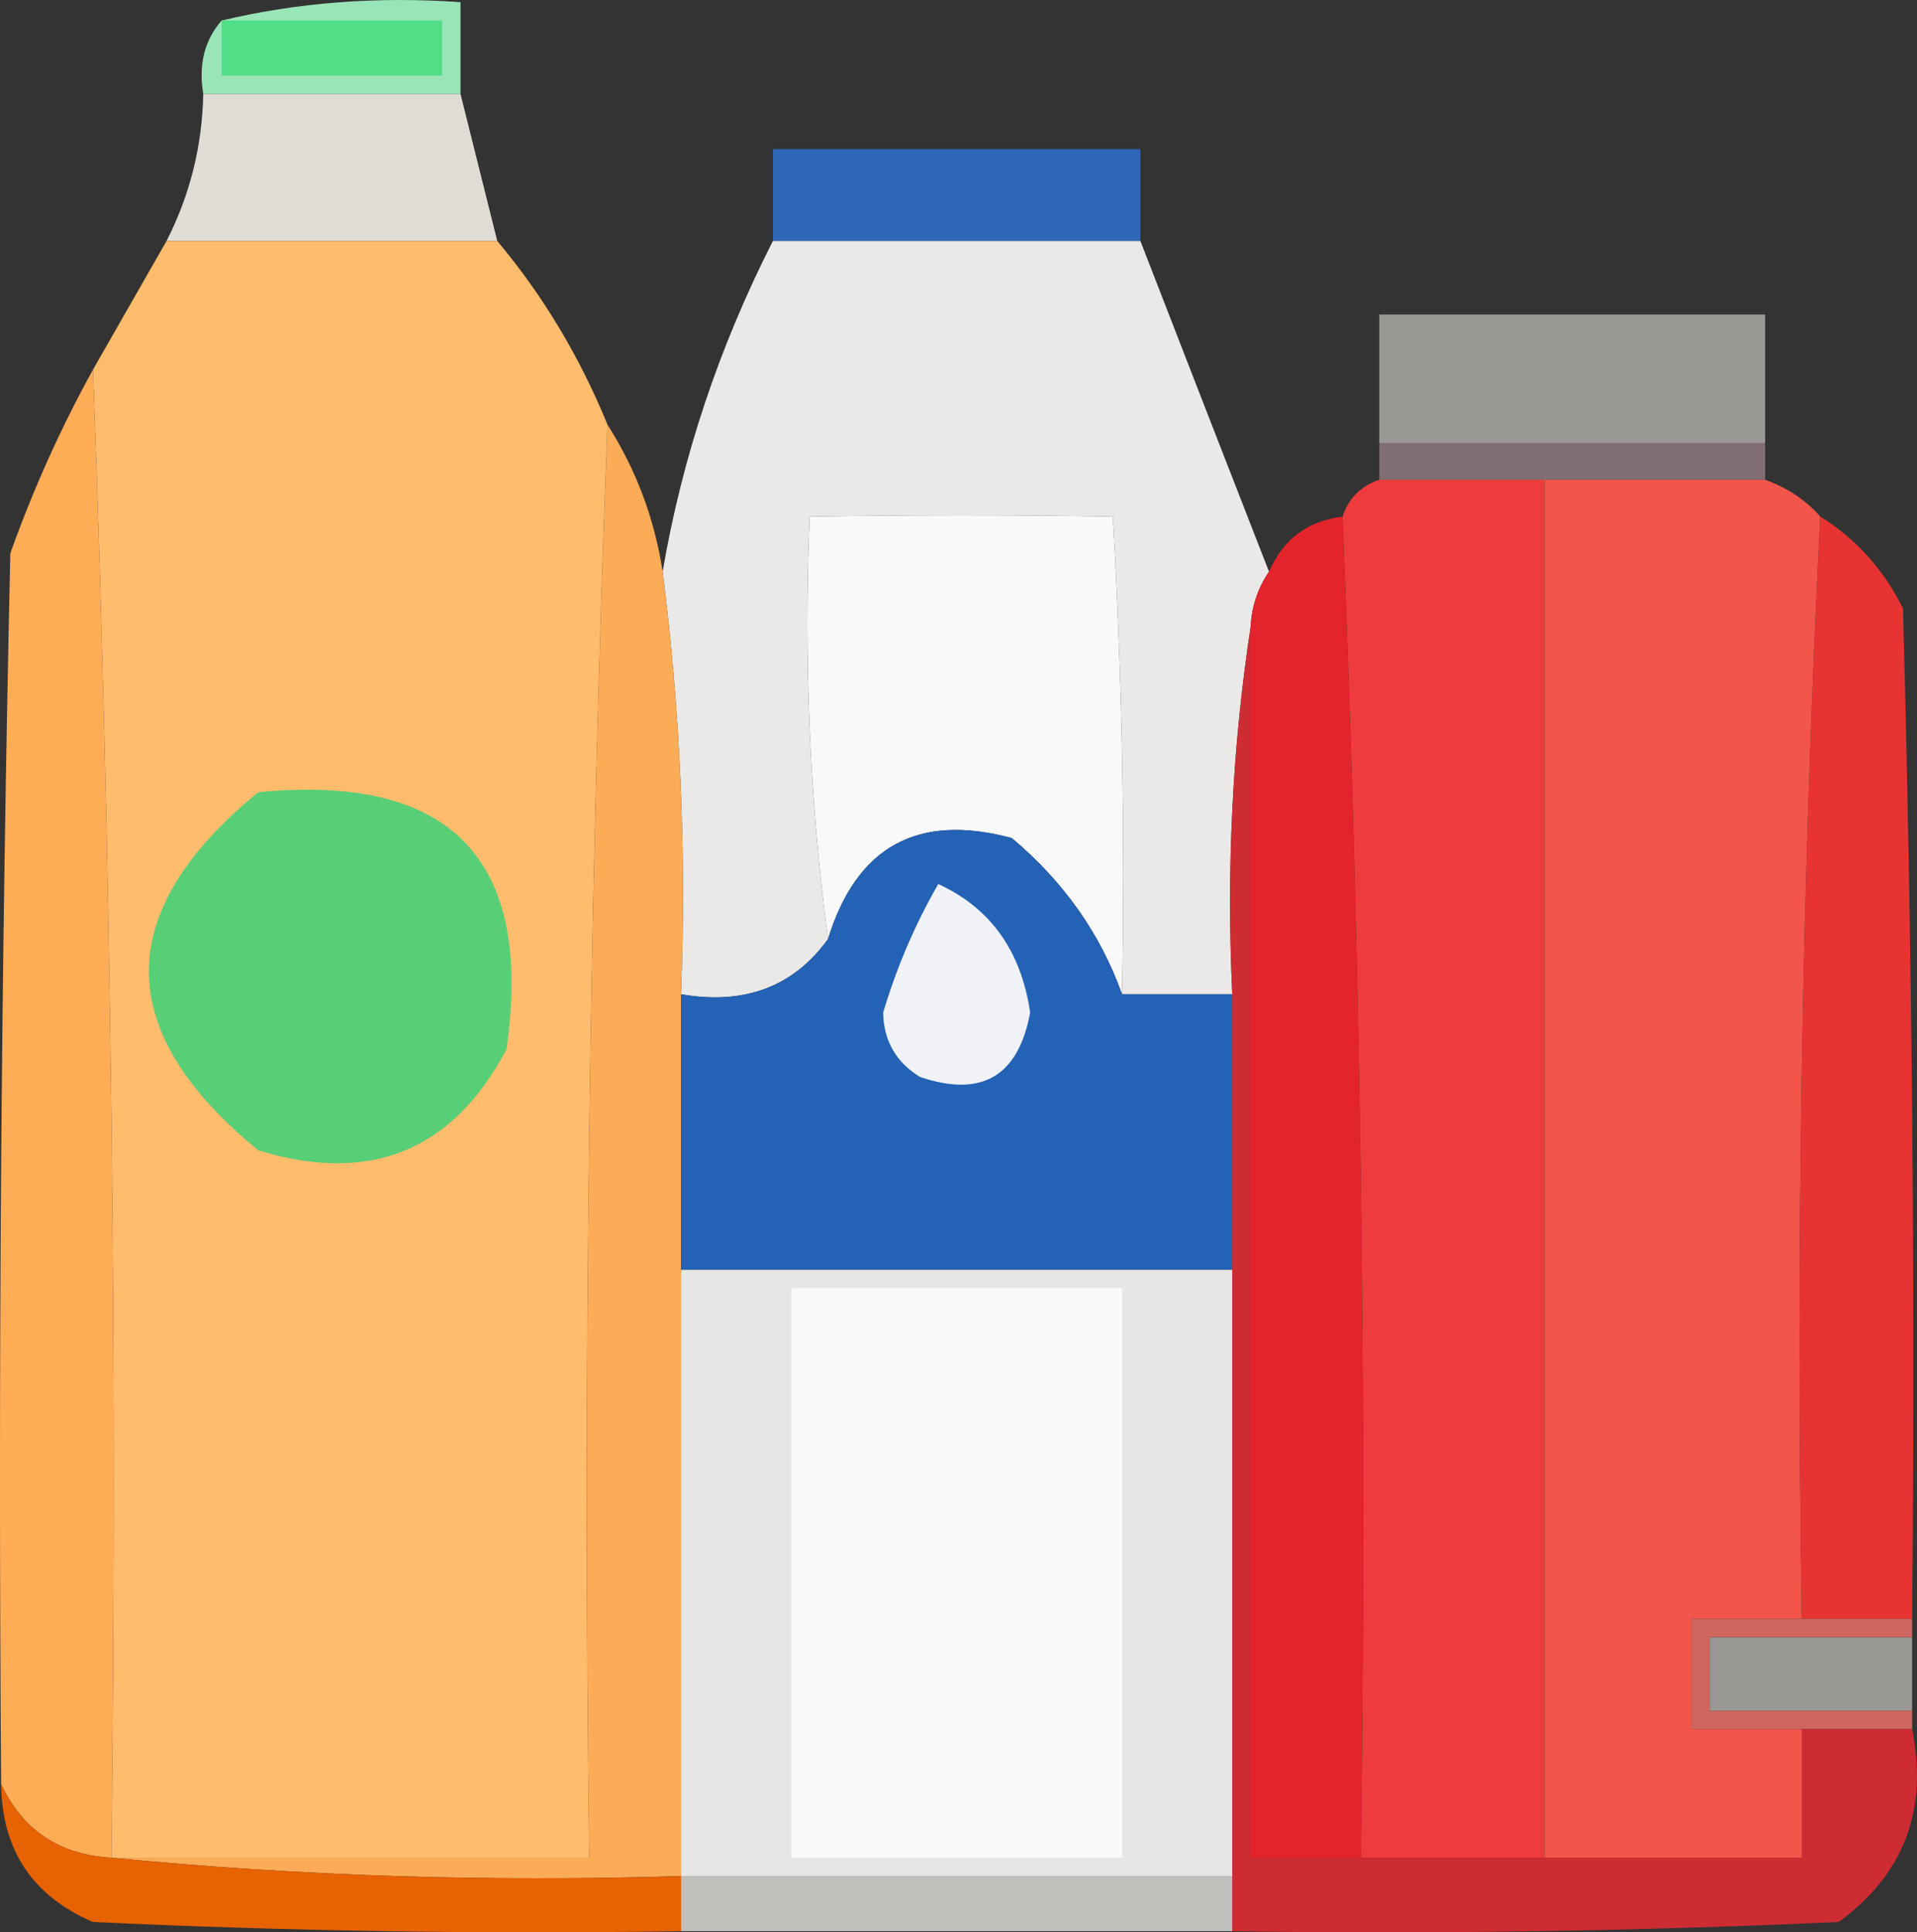 <?xml version="1.0" encoding="UTF-8" standalone="no"?>
<svg
   version="1.1"
   width="104.326"
   height="105.179"
   style="clip-rule:evenodd;fill-rule:evenodd;image-rendering:optimizeQuality;shape-rendering:geometricPrecision;text-rendering:geometricPrecision"
   id="svg26"
   xmlns="http://www.w3.org/2000/svg"
   xmlns:svg="http://www.w3.org/2000/svg">
  <rect width="100%" height="100%" fill="#333333" stroke="none"/>
  <defs
     id="defs26" />
  <g
     id="g2"
     transform="translate(-47.438,-46.383)">
    <path
       style="opacity:1"
       fill="#9ae5b8"
       d="m 72.5,51.5 c -4.667,0 -9.333,0 -14,0 -0.268,-1.599 0.066,-2.932 1,-4 4.134,-0.985 8.468,-1.318 13,-1 0,1.667 0,3.333 0,5 z"
       id="path2" />
  </g>
  <g
     id="g3"
     transform="translate(-47.438,-46.383)">
    <path
       style="opacity:1"
       fill="#51de87"
       d="m 59.5,47.5 c 4,0 8,0 12,0 0,1 0,2 0,3 -4,0 -8,0 -12,0 0,-1 0,-2 0,-3 z"
       id="path3" />
  </g>
  <g
     id="g4"
     transform="translate(-47.438,-46.383)">
    <path
       style="opacity:1"
       fill="#e0dcd6"
       d="m 58.5,51.5 c 4.667,0 9.333,0 14,0 0.667,2.667 1.333,5.333 2,8 -6,0 -12,0 -18,0 1.274,-2.493 1.94,-5.159 2,-8 z"
       id="path4" />
  </g>
  <g
     id="g5"
     transform="translate(-47.438,-46.383)">
    <path
       style="opacity:1"
       fill="#2e67b7"
       d="m 109.5,59.5 c -6.667,0 -13.333,0 -20,0 0,-1.667 0,-3.333 0,-5 6.667,0 13.333,0 20,0 0,1.667 0,3.333 0,5 z"
       id="path5" />
  </g>
  <g
     id="g6"
     transform="translate(-47.438,-46.383)">
    <path
       style="opacity:1"
       fill="#eae9e7"
       d="m 89.5,59.5 c 6.667,0 13.333,0 20,0 2.356,6.082 4.69,12.082 7,18 -0.61,0.891 -0.943,1.891 -1,3 -0.991,6.479 -1.324,13.146 -1,20 -2,0 -4,0 -6,0 0.166,-8.673 0,-17.34 -0.5,-26 -5.289,-0.095 -10.789,-0.095 -16.5,0 -0.325,7.852 0.008,15.518 1,23 -1.886,2.599 -4.552,3.599 -8,3 0.299,-7.753 -0.034,-15.42 -1,-23 1.061,-6.215 3.061,-12.215 6,-18 z"
       id="path6" />
  </g>
  <g
     id="g7"
     transform="translate(-47.438,-46.383)">
    <path
       style="opacity:1"
       fill="#999895"
       d="m 143.5,70.5 c -7,0 -14,0 -21,0 0,-2.333 0,-4.667 0,-7 7,0 14,0 21,0 0,2.333 0,4.667 0,7 z"
       id="path7" />
  </g>
  <g
     id="g8"
     transform="translate(-47.438,-46.383)">
    <path
       style="opacity:1"
       fill="#fcab57"
       d="m 80.5,69.5 c 1.56,2.454 2.56,5.12 3,8 0.966,7.58 1.299,15.247 1,23 0,5 0,10 0,15 0,11 0,22 0,33 -10.514,0.328 -20.847,-0.006 -31,-1 8.667,0 17.333,0 26,0 -0.331,-26.172 0.002,-52.172 1,-78 z"
       id="path8" />
  </g>
  <g
     id="g9"
     transform="translate(-47.438,-46.383)">
    <path
       style="opacity:1"
       fill="#806e72"
       d="m 122.5,70.5 c 7,0 14,0 21,0 0,0.667 0,1.333 0,2 -4,0 -8,0 -12,0 -3,0 -6,0 -9,0 0,-0.667 0,-1.333 0,-2 z"
       id="path9" />
  </g>
  <g
     id="g10"
     transform="translate(-47.438,-46.383)">
    <path
       style="opacity:1"
       fill="#ee3c3e"
       d="m 122.5,72.5 c 3,0 6,0 9,0 0,25 0,50 0,75 -3.333,0 -6.667,0 -10,0 0.331,-24.506 -0.002,-48.839 -1,-73 0.333,-1 1,-1.667 2,-2 z"
       id="path10" />
  </g>
  <g
     id="g11"
     transform="translate(-47.438,-46.383)">
    <path
       style="opacity:1"
       fill="#f2554a"
       d="m 131.5,72.5 c 4,0 8,0 12,0 1.21,0.432 2.21,1.099 3,2 -0.997,19.826 -1.33,39.826 -1,60 -2,0 -4,0 -6,0 0,2 0,4 0,6 2,0 4,0 6,0 0,2.333 0,4.667 0,7 -4.667,0 -9.333,0 -14,0 0,-25 0,-50 0,-75 z"
       id="path11" />
  </g>
  <g
     id="g12"
     transform="translate(-47.438,-46.383)">
    <path
       style="opacity:1"
       fill="#feac56"
       d="m 52.5,66.5 c 0.998,26.828 1.331,53.828 1,81 -2.818,-0.157 -4.818,-1.491 -6,-4 -0.167,-22.336 0,-44.669 0.5,-67 1.24,-3.478 2.74,-6.811 4.5,-10 z"
       id="path12" />
  </g>
  <g
     id="g13"
     transform="translate(-47.438,-46.383)">
    <path
       style="opacity:1"
       fill="#f9f9f9"
       d="m 108.5,100.5 c -1.182,-3.303 -3.182,-6.136 -6,-8.5 -5.12,-1.375 -8.453,0.458 -10,5.5 -0.992,-7.482 -1.325,-15.148 -1,-23 5.711,-0.095 11.211,-0.095 16.5,0 0.5,8.66 0.666,17.327 0.5,26 z"
       id="path13" />
  </g>
  <g
     id="g14"
     transform="translate(-47.438,-46.383)">
    <path
       style="opacity:1"
       fill="#e4242c"
       d="m 120.5,74.5 c 0.998,24.161 1.331,48.494 1,73 -2,0 -4,0 -6,0 0,-22.333 0,-44.667 0,-67 0.057,-1.109 0.39,-2.109 1,-3 0.762,-1.762 2.096,-2.762 4,-3 z"
       id="path14" />
  </g>
  <g
     id="g15"
     transform="translate(-47.438,-46.383)">
    <path
       style="opacity:1"
       fill="#e73433"
       d="m 146.5,74.5 c 1.951,1.216 3.451,2.882 4.5,5 0.5,18.33 0.667,36.664 0.5,55 -2,0 -4,0 -6,0 -0.33,-20.174 0.003,-40.174 1,-60 z"
       id="path15" />
  </g>
  <g
     id="g16"
     transform="translate(-47.438,-46.383)">
    <path
       style="opacity:1"
       fill="#2362b5"
       d="m 108.5,100.5 c 2,0 4,0 6,0 0,5 0,10 0,15 -10,0 -20,0 -30,0 0,-5 0,-10 0,-15 3.448,0.599 6.114,-0.401 8,-3 1.547,-5.042 4.88,-6.875 10,-5.5 2.818,2.364 4.818,5.197 6,8.5 z"
       id="path16" />
  </g>
  <g
     id="g17"
     transform="translate(-47.438,-46.383)">
    <path
       style="opacity:1"
       fill="#f0f2f6"
       d="m 98.5,94.5 c 2.846,1.313 4.513,3.647 5,7 -0.643,3.475 -2.643,4.641 -6,3.5 -1.304,-0.804 -1.971,-1.971 -2,-3.5 0.737,-2.47 1.737,-4.804 3,-7 z"
       id="path17" />
  </g>
  <g
     id="g18"
     transform="translate(-47.438,-46.383)">
    <path
       style="opacity:1"
       fill="#febc6c"
       d="m 56.5,59.5 c 6,0 12,0 18,0 2.488,2.966 4.488,6.299 6,10 -0.998,25.828 -1.331,51.828 -1,78 -8.667,0 -17.333,0 -26,0 0.331,-27.172 -0.002,-54.172 -1,-81 1.333,-2.333 2.667,-4.667 4,-7 z"
       id="path18" />
  </g>
  <g
     id="g19"
     transform="translate(-47.438,-46.383)">
    <path
       style="opacity:1"
       fill="#58ce77"
       d="m 61.5,89.5 c 10.488,-1.013 14.988,3.654 13.5,14 -2.919,5.525 -7.419,7.358 -13.5,5.5 -7.945,-6.497 -7.945,-12.997 0,-19.5 z"
       id="path19" />
  </g>
  <g
     id="g20"
     transform="translate(-47.438,-46.383)">
    <path
       style="opacity:1"
       fill="#e6e6e4"
       d="m 84.5,115.5 c 10,0 20,0 30,0 0,11 0,22 0,33 -10,0 -20,0 -30,0 0,-11 0,-22 0,-33 z"
       id="path20" />
  </g>
  <g
     id="g21"
     transform="translate(-47.438,-46.383)">
    <path
       style="opacity:1"
       fill="#fafaf9"
       d="m 90.5,116.5 c 6,0 12,0 18,0 0,10.333 0,20.667 0,31 -6,0 -12,0 -18,0 0,-10.333 0,-20.667 0,-31 z"
       id="path21" />
  </g>
  <g
     id="g22"
     transform="translate(-47.438,-46.383)">
    <path
       style="opacity:1"
       fill="#9a9895"
       d="m 151.5,135.5 c 0,1.333 0,2.667 0,4 -3.667,0 -7.333,0 -11,0 0,-1.333 0,-2.667 0,-4 3.667,0 7.333,0 11,0 z"
       id="path22" />
  </g>
  <g
     id="g23"
     transform="translate(-47.438,-46.383)">
    <path
       style="opacity:1"
       fill="#cf6660"
       d="m 145.5,134.5 c 2,0 4,0 6,0 0,0.333 0,0.667 0,1 -3.667,0 -7.333,0 -11,0 0,1.333 0,2.667 0,4 3.667,0 7.333,0 11,0 0,0.333 0,0.667 0,1 -2,0 -4,0 -6,0 -2,0 -4,0 -6,0 0,-2 0,-4 0,-6 2,0 4,0 6,0 z"
       id="path23" />
  </g>
  <g
     id="g24"
     transform="translate(-47.438,-46.383)">
    <path
       style="opacity:1"
       fill="#cd2c33"
       d="m 115.5,80.5 c 0,22.333 0,44.667 0,67 2,0 4,0 6,0 3.333,0 6.667,0 10,0 4.667,0 9.333,0 14,0 0,-2.333 0,-4.667 0,-7 2,0 4,0 6,0 0.882,4.409 -0.452,7.909 -4,10.5 -10.995,0.5 -21.995,0.667 -33,0.5 0,-1 0,-2 0,-3 0,-11 0,-22 0,-33 0,-5 0,-10 0,-15 -0.324,-6.854 0.009,-13.521 1,-20 z"
       id="path24" />
  </g>
  <g
     id="g25"
     transform="translate(-47.438,-46.383)">
    <path
       style="opacity:1"
       fill="#e66203"
       d="m 47.5,143.5 c 1.182,2.509 3.182,3.843 6,4 10.153,0.994 20.486,1.328 31,1 0,1 0,2 0,3 -10.672,0.167 -21.338,0 -32,-0.5 -3.289,-1.41 -4.956,-3.91 -5,-7.5 z"
       id="path25" />
  </g>
  <g
     id="g26"
     transform="translate(-47.438,-46.383)">
    <path
       style="opacity:1"
       fill="#bfbfbb"
       d="m 84.5,148.5 c 10,0 20,0 30,0 0,1 0,2 0,3 -10,0 -20,0 -30,0 0,-1 0,-2 0,-3 z"
       id="path26" />
  </g>
</svg>
